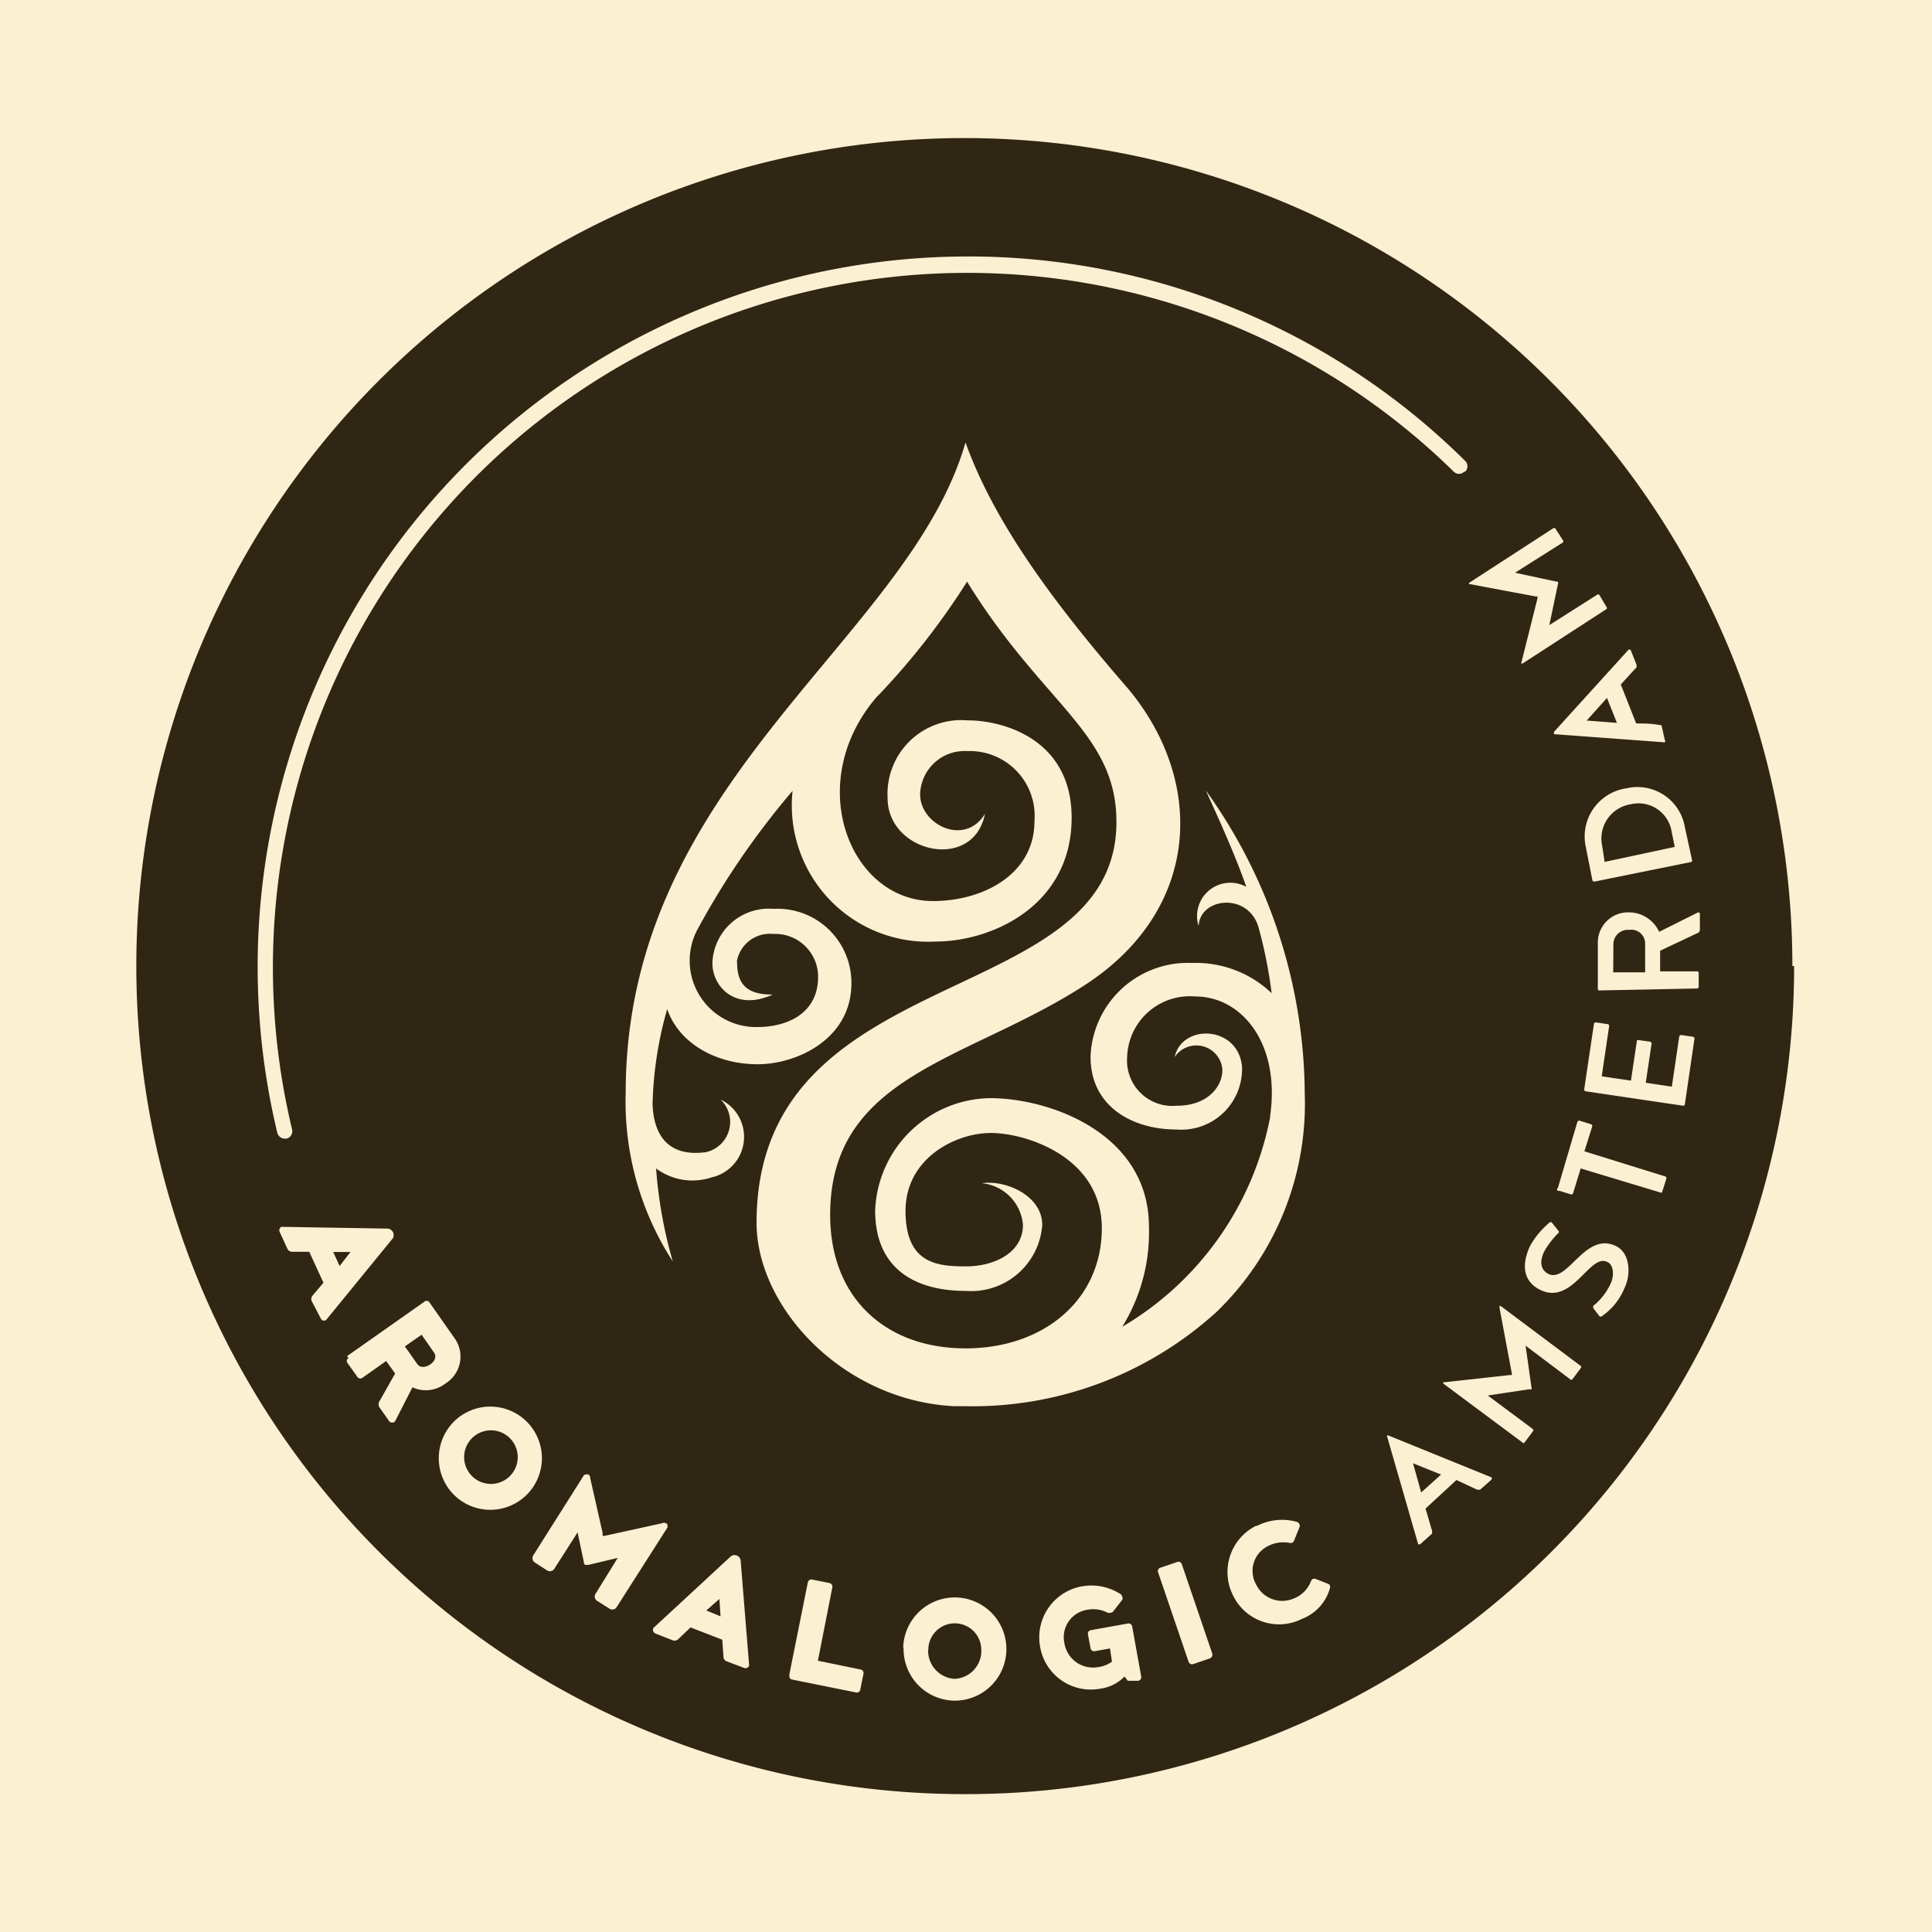 <svg id="Laag_1" data-name="Laag 1" xmlns="http://www.w3.org/2000/svg" xmlns:xlink="http://www.w3.org/1999/xlink" viewBox="0 0 99.21 99.21"><defs><style>.cls-1{fill:#fcf0d2;}.cls-2{clip-path:url(#clip-path);}.cls-3{fill:#2f2614;}</style><clipPath id="clip-path" transform="translate(0 0)"><rect class="cls-1" width="99.21" height="99.21"/></clipPath></defs><rect class="cls-1" width="99.21" height="99.21"/><g class="cls-2"><path class="cls-3" d="M74,75.72l-1.44-.58.42,1.5Zm-26.34,9A1.45,1.45,0,0,0,49,86.21a1.43,1.43,0,0,0,1.39-1.49,1.36,1.36,0,1,0-2.72,0M36.94,82.11l-.67.59L37,83ZM24.21,73.88a1.37,1.37,0,1,0,2,1.89,1.37,1.37,0,1,0-2-1.89m-2.56-5.34-.86.6.65.92c.12.17.4.18.66,0s.31-.43.19-.6ZM18,64.29l-.89,0,.33.72ZM81.48,37l1.55.12-.51-1.28Zm.92,7.26L86,43.49l-.16-.78a1.72,1.72,0,0,0-2.1-1.41,1.78,1.78,0,0,0-1.47,2.12Zm.44,5.67,1.64,0,0-1.49a.71.71,0,0,0-.82-.69.74.74,0,0,0-.81.72Zm2.41-1.11,0,1.06,1.89,0a.08.08,0,0,1,.09.09l0,.7a.09.09,0,0,1-.09.09l-5,.1c-.05,0-.09,0-.09-.09l0-2.36a1.55,1.55,0,0,1,1.58-1.56,1.72,1.72,0,0,1,1.57,1l2-1a.08.08,0,0,1,.09.09l0,.79a.19.19,0,0,1-.07.16Zm1.64-4.65a.08.08,0,0,1-.07.1l-4.94,1a.1.1,0,0,1-.11-.07l-.34-1.72a2.5,2.5,0,0,1,2.09-3,2.47,2.47,0,0,1,3,2ZM85.49,38a.09.09,0,0,1,0,.12l-5.69-.42,0-.05a.17.17,0,0,1,0-.07l3.83-4.22a.09.09,0,0,1,.12.05l.29.73c0,.05,0,.07,0,.13-.28.29-.55.6-.81.88l.79,2c.38,0,.79,0,1.19.08.07,0,.1,0,.12.05Zm-3-6.84a.08.08,0,0,1,0,.12l-4.3,2.79s0,0-.06,0,0,0,0-.07l.82-3.27c0-.05,0-.07,0-.1s0,0-.09,0L75.51,30s-.05,0-.07,0,0,0,0-.07l4.3-2.79a.1.1,0,0,1,.13,0l.38.59a.09.09,0,0,1,0,.13L77.8,29.41l2.1.45c.06,0,.09,0,.11.05S80,30,80,30l-.44,2.1L82,30.55a.09.09,0,0,1,.13,0Zm-7.3-6.94a.38.38,0,0,1-.54,0A35.66,35.66,0,0,0,15,58a.39.39,0,0,1-.29.47h-.09a.4.4,0,0,1-.38-.3,36.48,36.48,0,0,1,35.42-45,36.21,36.21,0,0,1,25.58,10.5.39.39,0,0,1,0,.55M14.51,63l5.44.09a.38.38,0,0,1,.23.18.37.37,0,0,1,0,.31l-3.44,4.21a.19.19,0,0,1-.27-.09L16,66.8a.29.29,0,0,1,.05-.27l.56-.66-.73-1.59H15a.27.27,0,0,1-.23-.13l-.41-.89a.2.2,0,0,1,.11-.27m3.35,6.65,3.95-2.78a.18.18,0,0,1,.27,0l1.31,1.87a1.62,1.62,0,0,1-.47,2.31,1.64,1.64,0,0,1-1.7.2L20.28,73A.22.22,0,0,1,20,73l-.5-.71a.3.3,0,0,1,0-.36l.79-1.4-.46-.64-1.19.84a.19.19,0,0,1-.27,0l-.52-.73a.18.18,0,0,1,.05-.27M23.31,73a2.65,2.65,0,1,1,0,3.76,2.66,2.66,0,0,1,0-3.76m4.08,6.86L30,75.73c.1,0,.15-.06.23,0a.19.19,0,0,1,.08.18l.64,2.83a.25.25,0,0,0,0,.12.2.2,0,0,0,.13,0L34,78.22a.19.19,0,0,1,.19,0c.08,0,.09.1.09.21l-2.61,4.09a.26.26,0,0,1-.38.08l-.62-.39a.26.26,0,0,1-.08-.38L31.72,80l-1.51.36c-.08,0-.11,0-.16,0a.18.18,0,0,1-.07-.15l-.32-1.52-1.19,1.86a.27.27,0,0,1-.38.09l-.62-.4a.27.27,0,0,1-.08-.38m6.15,3.75,4-3.7a.32.32,0,0,1,.49.19l.44,5.43a.2.2,0,0,1-.26.12l-.92-.35a.25.25,0,0,1-.14-.23l-.06-.87-1.63-.63-.63.6a.27.27,0,0,1-.26.07l-.92-.36a.2.2,0,0,1-.1-.27m4.3-34.2c0,1,.38,1.68,1.83,1.66-2,.92-3.2-.52-3.09-1.76a2.9,2.9,0,0,1,3.13-2.64,3.8,3.8,0,0,1,4,3.83c0,2.84-2.78,4.15-4.82,4.15s-4-1-4.64-2.83a19.31,19.31,0,0,0-.75,4.89c.11,2.72,2.09,2.53,2.71,2.46A1.59,1.59,0,0,0,37,56.46a2.13,2.13,0,0,1-.46,4A3.12,3.12,0,0,1,33.69,60a23.33,23.33,0,0,0,.86,4.78,15.1,15.1,0,0,1-2.42-8.67c0-16.07,14.53-23.22,17.45-33.39,1.49,4.17,4.63,8.35,8.25,12.53l.07.08c4,4.76,3.8,11.35-2.17,15.24s-13.1,4.57-13.1,11.82c0,4.31,2.9,6.85,6.95,6.85s7-2.52,7-6.17-3.88-4.89-5.7-4.89-4.38,1.3-4.38,4,1.61,2.85,3.1,2.85,2.93-.72,2.93-2.13a2.34,2.34,0,0,0-2.11-2.14c1.27-.18,3.1.66,3.1,2.14a3.66,3.66,0,0,1-3.92,3.39c-2.58,0-4.66-1.11-4.66-4.13a6,6,0,0,1,5.94-5.77C54,56.41,59,58.25,59,63a9.23,9.23,0,0,1-1.37,5.13,16,16,0,0,0,7.59-10.75s0,0,0-.06c.54-3.73-1.45-6.15-3.84-6.15a3.22,3.22,0,0,0-3.5,3.11,2.33,2.33,0,0,0,2.55,2.5c1.75,0,2.42-1.18,2.33-1.95a1.34,1.34,0,0,0-2.44-.55c.38-1.74,3.28-1.62,3.46.51A3.12,3.12,0,0,1,60.4,58C58.21,58,56,56.87,56,54.26a5,5,0,0,1,5.23-4.81A5.63,5.63,0,0,1,65.3,51a23.8,23.8,0,0,0-.69-3.44v0c-.57-1.75-3-1.46-3.06,0A1.71,1.71,0,0,1,64,45.54c-.59-1.67-1.32-3.28-2.08-4.95A26.93,26.93,0,0,1,67,56.14a14.88,14.88,0,0,1-4.51,11.21,18.62,18.62,0,0,1-12.94,4.86l-.55,0c-5.73-.29-10.15-5.09-10.15-9.42,0-13.59,18.48-10.82,18.48-20.58,0-4.58-3.76-6-7.67-12.34a37.34,37.34,0,0,1-4.53,5.81l-.12.12c-3.78,4.41-1.38,10.47,2.9,10.47,2.57,0,5.21-1.37,5.21-4.1a3.33,3.33,0,0,0-3.45-3.6,2.28,2.28,0,0,0-2.42,2.22c0,1.57,2.3,2.69,3.33,1-.6,3-5,2-5-.8a3.79,3.79,0,0,1,4.09-4c1.9,0,5.36,1,5.36,5,0,4.51-4.08,6.36-7,6.36a7,7,0,0,1-7.33-7.74,40.91,40.91,0,0,0-4.89,7.13,3.41,3.41,0,0,0,3.07,5c1.55,0,3.13-.7,3.13-2.58a2.2,2.2,0,0,0-2.3-2.2,1.72,1.72,0,0,0-1.87,1.4M40.53,86l.95-4.73a.19.19,0,0,1,.22-.16l.89.18a.19.19,0,0,1,.15.23L42,85.28l2.19.45a.18.18,0,0,1,.15.22l-.16.8a.18.18,0,0,1-.22.16l-3.27-.66a.18.18,0,0,1-.15-.23m5.84-1.4A2.65,2.65,0,1,1,49,87.33a2.65,2.65,0,0,1-2.6-2.71m9.16-3.16a2.77,2.77,0,0,1,2,.41.28.28,0,0,1,.07.13.18.18,0,0,1,0,.15l-.46.59a.16.16,0,0,1-.12.07.24.24,0,0,1-.18,0,1.63,1.63,0,0,0-1.12-.13,1.42,1.42,0,0,0-1.09,1.7,1.48,1.48,0,0,0,1.63,1.24,1.61,1.61,0,0,0,.81-.29L57,84.65l-.78.14a.19.19,0,0,1-.22-.15l-.13-.7a.18.18,0,0,1,.15-.23l1.89-.34a.19.19,0,0,1,.23.16l.46,2.55a.19.19,0,0,1-.15.23l-.29,0c-.16,0-.19,0-.25,0l-.16-.22a2.17,2.17,0,0,1-1.28.63,2.64,2.64,0,0,1-3.06-2.16,2.66,2.66,0,0,1,2.15-3.1m3.91-.72a.18.18,0,0,1,.13-.24l.85-.29a.18.18,0,0,1,.24.12l1.56,4.58a.21.21,0,0,1-.12.25l-.85.29a.19.19,0,0,1-.25-.13Zm5.07-2.38a2.82,2.82,0,0,1,2.09-.2s.08.07.1.11a.21.21,0,0,1,0,.15l-.28.7a.21.21,0,0,1-.09.1.27.27,0,0,1-.18,0,1.72,1.72,0,0,0-1.12.2,1.42,1.42,0,0,0-.56,1.94,1.49,1.49,0,0,0,1.92.73,1.54,1.54,0,0,0,.89-.87.23.23,0,0,1,.11-.14.18.18,0,0,1,.14,0l.61.24a.2.2,0,0,1,.12.09.29.29,0,0,1,0,.16,2.37,2.37,0,0,1-1.43,1.56,2.62,2.62,0,0,1-3.54-1.2,2.66,2.66,0,0,1,1.18-3.58m6.73-4.58a.07.07,0,0,1,0-.06s0,0,.06,0l5.29,2.15a.09.09,0,0,1,0,.13L76,76.5s-.07,0-.14,0L74.79,76,73.2,77.47c.12.36.22.76.34,1.14,0,.07,0,.1,0,.14l-.59.53a.09.09,0,0,1-.13,0Zm7,.34-4.11-3.06a.06.06,0,0,1,0-.07s0,0,.06,0l3.35-.37c.06,0,.08,0,.1,0s0,0,0-.1L77,67.15s0-.05,0-.08,0,0,.07,0l4.1,3.07a.08.08,0,0,1,0,.12l-.42.56a.08.08,0,0,1-.13,0L78.34,69.1l.3,2.13a.13.13,0,0,1,0,.11.14.14,0,0,1-.11,0l-2.13.32,2.31,1.72a.09.09,0,0,1,0,.13l-.42.56a.07.07,0,0,1-.12,0m3.63-7,0,0a3.16,3.16,0,0,0,.9-1.14c.21-.43.16-1-.17-1.13-.9-.45-1.78,2.26-3.45,1.43-.81-.4-1-1.21-.5-2.27a4.38,4.38,0,0,1,1-1.19.09.09,0,0,1,.1,0l0,0,.36.45a.08.08,0,0,1,0,.08s0,0,0,0a4.45,4.45,0,0,0-.73.94c-.42.85.09,1.12.21,1.18,1,.47,1.88-2.21,3.47-1.43.74.37.76,1.49.43,2.15a3.24,3.24,0,0,1-1.18,1.46.12.12,0,0,1-.1,0l0,0-.32-.42a.14.14,0,0,1,0-.09m3.49-5.84L81.17,60l-.39,1.27a.09.09,0,0,1-.12.06l-.58-.18A.08.08,0,0,1,80,61l1-3.39a.1.1,0,0,1,.12-.06l.58.18a.1.1,0,0,1,.06.12l-.4,1.27,4.15,1.29a.09.09,0,0,1,.06.11l-.21.67a.09.09,0,0,1-.12.06m1.19-4.47-5-.74a.09.09,0,0,1-.08-.1l.5-3.36a.1.1,0,0,1,.1-.08l.6.09a.09.09,0,0,1,.08.11l-.38,2.57,1.5.22.3-2c0-.06,0-.09.1-.08l.58.08a.1.1,0,0,1,.08.11l-.3,2,1.34.2.38-2.57a.1.1,0,0,1,.11-.08l.6.09a.09.09,0,0,1,.07.11l-.49,3.35a.09.09,0,0,1-.11.08m5.63-7.17A42.52,42.52,0,1,0,49.61,92.13,42.52,42.52,0,0,0,92.13,49.61" transform="translate(0 0)"/></g></svg>